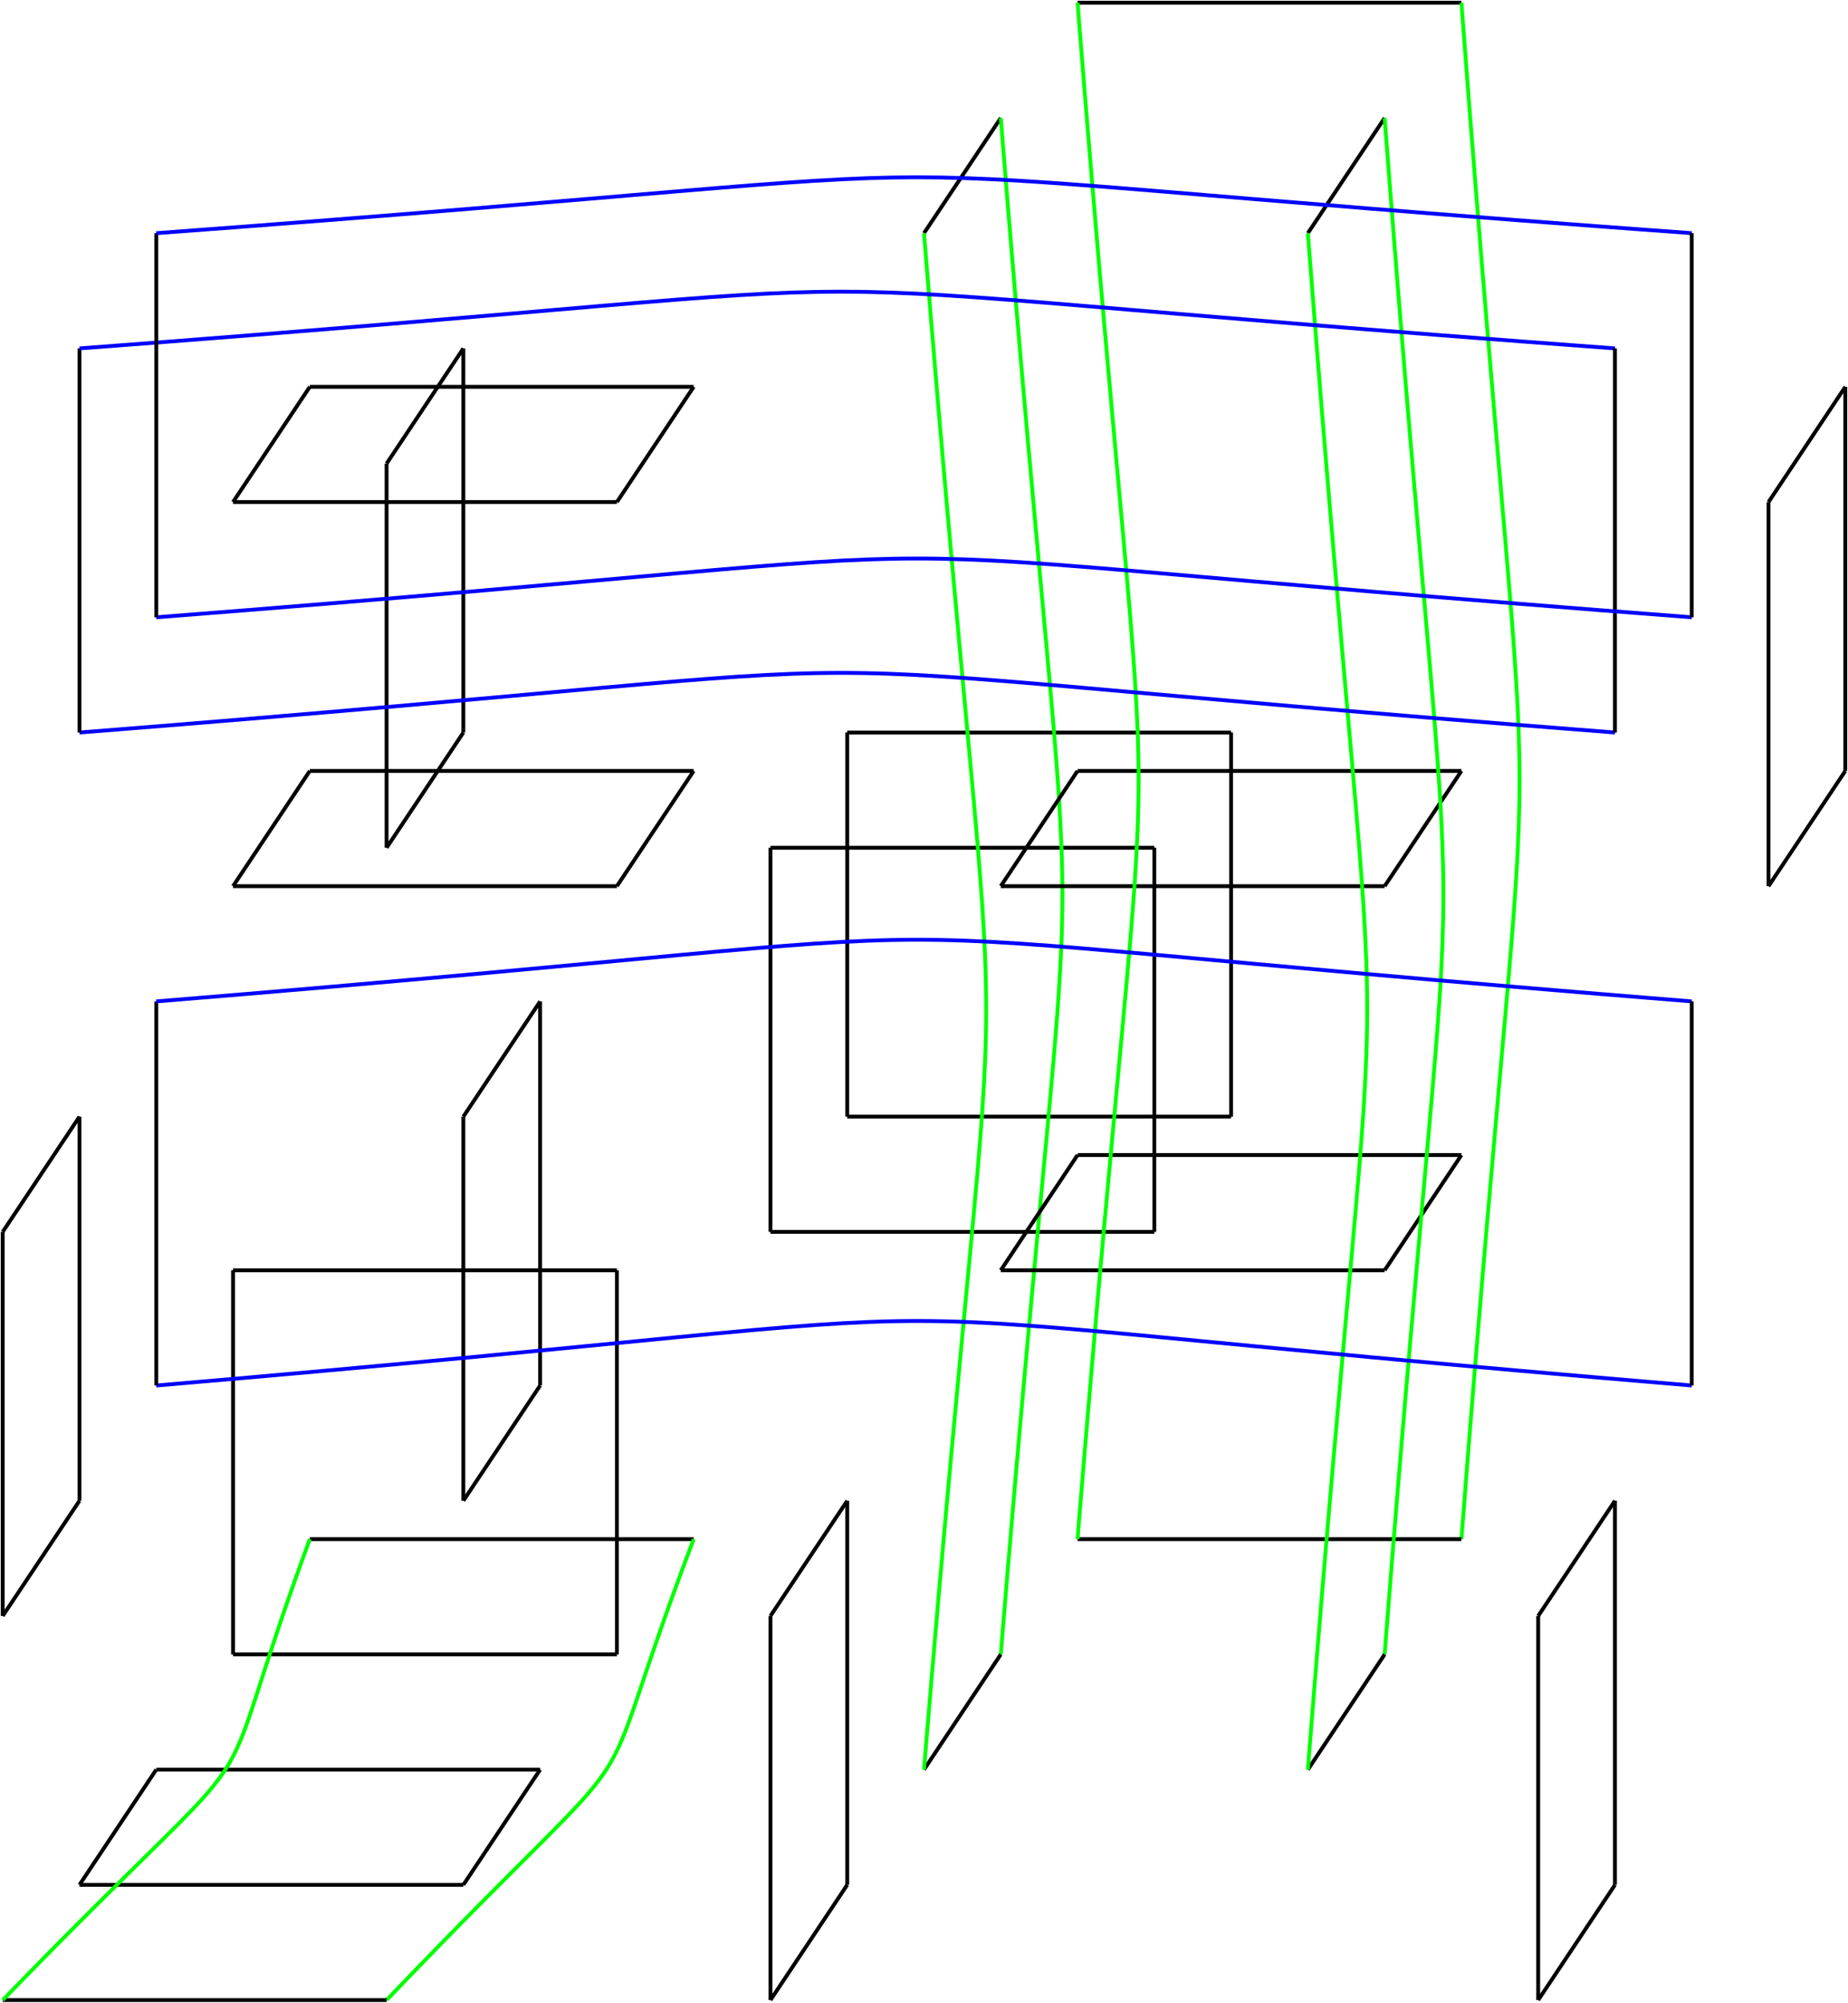 <?xml version="1.0" encoding="utf-8"?>
<svg xmlns="http://www.w3.org/2000/svg" fill="none" version="1.1" viewBox="-1 -738.008 682.315 739.008" x="-1pt" y="-738.008pt" width="682.315pt" height="739.008pt" stroke-width="0.567" stroke-miterlimit="10">
 <g stroke-width="1.417">
  <path d="M0 -141.732L28.346 -184.252" stroke="black"/>
 </g>
 <g stroke-width="1.417">
  <path d="M28.346 -184.252L28.346 -325.984" stroke="black"/>
 </g>
 <g stroke-width="1.417">
  <path d="M28.346 -325.984L0 -283.465" stroke="black"/>
 </g>
 <g stroke-width="1.417">
  <path d="M0 -283.465L0 -141.732" stroke="black"/>
 </g>
 <g stroke-width="1.417">
  <path d="M28.346 -42.52L170.079 -42.52" stroke="black"/>
 </g>
 <g stroke-width="1.417">
  <path d="M170.079 -42.52L198.425 -85.039" stroke="black"/>
 </g>
 <g stroke-width="1.417">
  <path d="M198.425 -85.039L56.693 -85.039" stroke="black"/>
 </g>
 <g stroke-width="1.417">
  <path d="M56.693 -85.039L28.346 -42.52" stroke="black"/>
 </g>
 <g stroke-width="1.417">
  <path d="M85.039 -127.559L226.772 -127.559" stroke="black"/>
 </g>
 <g stroke-width="1.417">
  <path d="M226.772 -127.559L226.772 -269.291" stroke="black"/>
 </g>
 <g stroke-width="1.417">
  <path d="M226.772 -269.291L85.039 -269.291" stroke="black"/>
 </g>
 <g stroke-width="1.417">
  <path d="M85.039 -269.291L85.039 -127.559" stroke="black"/>
 </g>
 <g stroke-width="1.417">
  <path d="M85.039 -411.024L226.772 -411.024" stroke="black"/>
 </g>
 <g stroke-width="1.417">
  <path d="M226.772 -411.024L255.118 -453.543" stroke="black"/>
 </g>
 <g stroke-width="1.417">
  <path d="M255.118 -453.543L113.386 -453.543" stroke="black"/>
 </g>
 <g stroke-width="1.417">
  <path d="M113.386 -453.543L85.039 -411.024" stroke="black"/>
 </g>
 <g stroke-width="1.417">
  <path d="M85.039 -552.756L226.772 -552.756" stroke="black"/>
 </g>
 <g stroke-width="1.417">
  <path d="M226.772 -552.756L255.118 -595.276" stroke="black"/>
 </g>
 <g stroke-width="1.417">
  <path d="M255.118 -595.276L113.386 -595.276" stroke="black"/>
 </g>
 <g stroke-width="1.417">
  <path d="M113.386 -595.276L85.039 -552.756" stroke="black"/>
 </g>
 <g stroke-width="1.417">
  <path d="M113.386 -170.079L255.118 -170.079" stroke="black"/>
 </g>
 <g stroke-width="1.417">
  <path d="M255.118 -170.079C211.748 -56.126 249.165 -112.252 141.732 -0" stroke="#0f0"/>
 </g>
 <g stroke-width="1.417">
  <path d="M141.732 -0L0 -0" stroke="black"/>
 </g>
 <g stroke-width="1.417">
  <path d="M0 -0C108.85 -112.252 71.433 -56.126 113.386 -170.079" stroke="#0f0"/>
 </g>
 <g stroke-width="1.417">
  <path d="M141.732 -425.197L170.079 -467.717" stroke="black"/>
 </g>
 <g stroke-width="1.417">
  <path d="M170.079 -467.717L170.079 -609.449" stroke="black"/>
 </g>
 <g stroke-width="1.417">
  <path d="M170.079 -609.449L141.732 -566.929" stroke="black"/>
 </g>
 <g stroke-width="1.417">
  <path d="M141.732 -566.929L141.732 -425.197" stroke="black"/>
 </g>
 <g stroke-width="1.417">
  <path d="M170.079 -184.252L198.425 -226.772" stroke="black"/>
 </g>
 <g stroke-width="1.417">
  <path d="M198.425 -226.772L198.425 -368.504" stroke="black"/>
 </g>
 <g stroke-width="1.417">
  <path d="M198.425 -368.504L170.079 -325.984" stroke="black"/>
 </g>
 <g stroke-width="1.417">
  <path d="M170.079 -325.984L170.079 -184.252" stroke="black"/>
 </g>
 <g stroke-width="1.417">
  <path d="M283.465 -0L311.811 -42.52" stroke="black"/>
 </g>
 <g stroke-width="1.417">
  <path d="M311.811 -42.52L311.811 -184.252" stroke="black"/>
 </g>
 <g stroke-width="1.417">
  <path d="M311.811 -184.252L283.465 -141.732" stroke="black"/>
 </g>
 <g stroke-width="1.417">
  <path d="M283.465 -141.732L283.465 -0" stroke="black"/>
 </g>
 <g stroke-width="1.417">
  <path d="M283.465 -283.465L425.197 -283.465" stroke="black"/>
 </g>
 <g stroke-width="1.417">
  <path d="M425.197 -283.465L425.197 -425.197" stroke="black"/>
 </g>
 <g stroke-width="1.417">
  <path d="M425.197 -425.197L283.465 -425.197" stroke="black"/>
 </g>
 <g stroke-width="1.417">
  <path d="M283.465 -425.197L283.465 -283.465" stroke="black"/>
 </g>
 <g stroke-width="1.417">
  <path d="M311.811 -325.984L453.543 -325.984" stroke="black"/>
 </g>
 <g stroke-width="1.417">
  <path d="M453.543 -325.984L453.543 -467.717" stroke="black"/>
 </g>
 <g stroke-width="1.417">
  <path d="M453.543 -467.717L311.811 -467.717" stroke="black"/>
 </g>
 <g stroke-width="1.417">
  <path d="M311.811 -467.717L311.811 -325.984" stroke="black"/>
 </g>
 <g stroke-width="1.417">
  <path d="M340.157 -651.969L368.504 -694.488" stroke="black"/>
 </g>
 <g stroke-width="1.417">
  <path d="M368.504 -694.488C398.835 -313.37 398.835 -500.457 368.504 -127.559" stroke="#0f0"/>
 </g>
 <g stroke-width="1.417">
  <path d="M368.504 -127.559L340.157 -85.039" stroke="black"/>
 </g>
 <g stroke-width="1.417">
  <path d="M340.157 -85.039C370.772 -458.362 370.772 -271.276 340.157 -651.969" stroke="#0f0"/>
 </g>
 <g stroke-width="1.417">
  <path d="M368.504 -269.291L510.236 -269.291" stroke="black"/>
 </g>
 <g stroke-width="1.417">
  <path d="M510.236 -269.291L538.583 -311.811" stroke="black"/>
 </g>
 <g stroke-width="1.417">
  <path d="M538.583 -311.811L396.85 -311.811" stroke="black"/>
 </g>
 <g stroke-width="1.417">
  <path d="M396.85 -311.811L368.504 -269.291" stroke="black"/>
 </g>
 <g stroke-width="1.417">
  <path d="M368.504 -411.024L510.236 -411.024" stroke="black"/>
 </g>
 <g stroke-width="1.417">
  <path d="M510.236 -411.024L538.583 -453.543" stroke="black"/>
 </g>
 <g stroke-width="1.417">
  <path d="M538.583 -453.543L396.85 -453.543" stroke="black"/>
 </g>
 <g stroke-width="1.417">
  <path d="M396.85 -453.543L368.504 -411.024" stroke="black"/>
 </g>
 <g stroke-width="1.417">
  <path d="M396.85 -737.008L538.583 -737.008" stroke="black"/>
 </g>
 <g stroke-width="1.417">
  <path d="M538.583 -737.008C567.213 -355.465 567.213 -542.551 538.583 -170.079" stroke="#0f0"/>
 </g>
 <g stroke-width="1.417">
  <path d="M538.583 -170.079L396.85 -170.079" stroke="black"/>
 </g>
 <g stroke-width="1.417">
  <path d="M396.85 -170.079C426.898 -542.551 426.898 -355.465 396.85 -737.008" stroke="#0f0"/>
 </g>
 <g stroke-width="1.417">
  <path d="M481.89 -651.969L510.236 -694.488" stroke="black"/>
 </g>
 <g stroke-width="1.417">
  <path d="M510.236 -694.488C539.15 -313.37 539.15 -500.457 510.236 -127.559" stroke="#0f0"/>
 </g>
 <g stroke-width="1.417">
  <path d="M510.236 -127.559L481.89 -85.039" stroke="black"/>
 </g>
 <g stroke-width="1.417">
  <path d="M481.89 -85.039C511.087 -458.362 511.087 -271.276 481.89 -651.969" stroke="#0f0"/>
 </g>
 <g stroke-width="1.417">
  <path d="M566.929 -0L595.276 -42.52" stroke="black"/>
 </g>
 <g stroke-width="1.417">
  <path d="M595.276 -42.52L595.276 -184.252" stroke="black"/>
 </g>
 <g stroke-width="1.417">
  <path d="M595.276 -184.252L566.929 -141.732" stroke="black"/>
 </g>
 <g stroke-width="1.417">
  <path d="M566.929 -141.732L566.929 -0" stroke="black"/>
 </g>
 <g stroke-width="1.417">
  <path d="M595.276 -467.717C215.15 -497.055 402.236 -497.055 28.346 -467.717" stroke="#00f"/>
 </g>
 <g stroke-width="1.417">
  <path d="M28.346 -467.717L28.346 -609.449" stroke="black"/>
 </g>
 <g stroke-width="1.417">
  <path d="M28.346 -609.449C402.236 -637.37 215.15 -637.37 595.276 -609.449" stroke="#00f"/>
 </g>
 <g stroke-width="1.417">
  <path d="M595.276 -609.449L595.276 -467.717" stroke="black"/>
 </g>
 <g stroke-width="1.417">
  <path d="M623.622 -226.772C243.213 -258.52 430.299 -258.52 56.693 -226.772" stroke="#00f"/>
 </g>
 <g stroke-width="1.417">
  <path d="M56.693 -226.772L56.693 -368.504" stroke="black"/>
 </g>
 <g stroke-width="1.417">
  <path d="M56.693 -368.504C430.299 -398.835 243.213 -398.835 623.622 -368.504" stroke="#00f"/>
 </g>
 <g stroke-width="1.417">
  <path d="M623.622 -368.504L623.622 -226.772" stroke="black"/>
 </g>
 <g stroke-width="1.417">
  <path d="M623.622 -510.236C243.213 -539.15 430.299 -539.15 56.693 -510.236" stroke="#00f"/>
 </g>
 <g stroke-width="1.417">
  <path d="M56.693 -510.236L56.693 -651.969" stroke="black"/>
 </g>
 <g stroke-width="1.417">
  <path d="M56.693 -651.969C430.299 -679.465 243.213 -679.465 623.622 -651.969" stroke="#00f"/>
 </g>
 <g stroke-width="1.417">
  <path d="M623.622 -651.969L623.622 -510.236" stroke="black"/>
 </g>
 <g stroke-width="1.417">
  <path d="M651.969 -411.024L680.315 -453.543" stroke="black"/>
 </g>
 <g stroke-width="1.417">
  <path d="M680.315 -453.543L680.315 -595.276" stroke="black"/>
 </g>
 <g stroke-width="1.417">
  <path d="M680.315 -595.276L651.969 -552.756" stroke="black"/>
 </g>
 <g stroke-width="1.417">
  <path d="M651.969 -552.756L651.969 -411.024" stroke="black"/>
 </g>
</svg>
